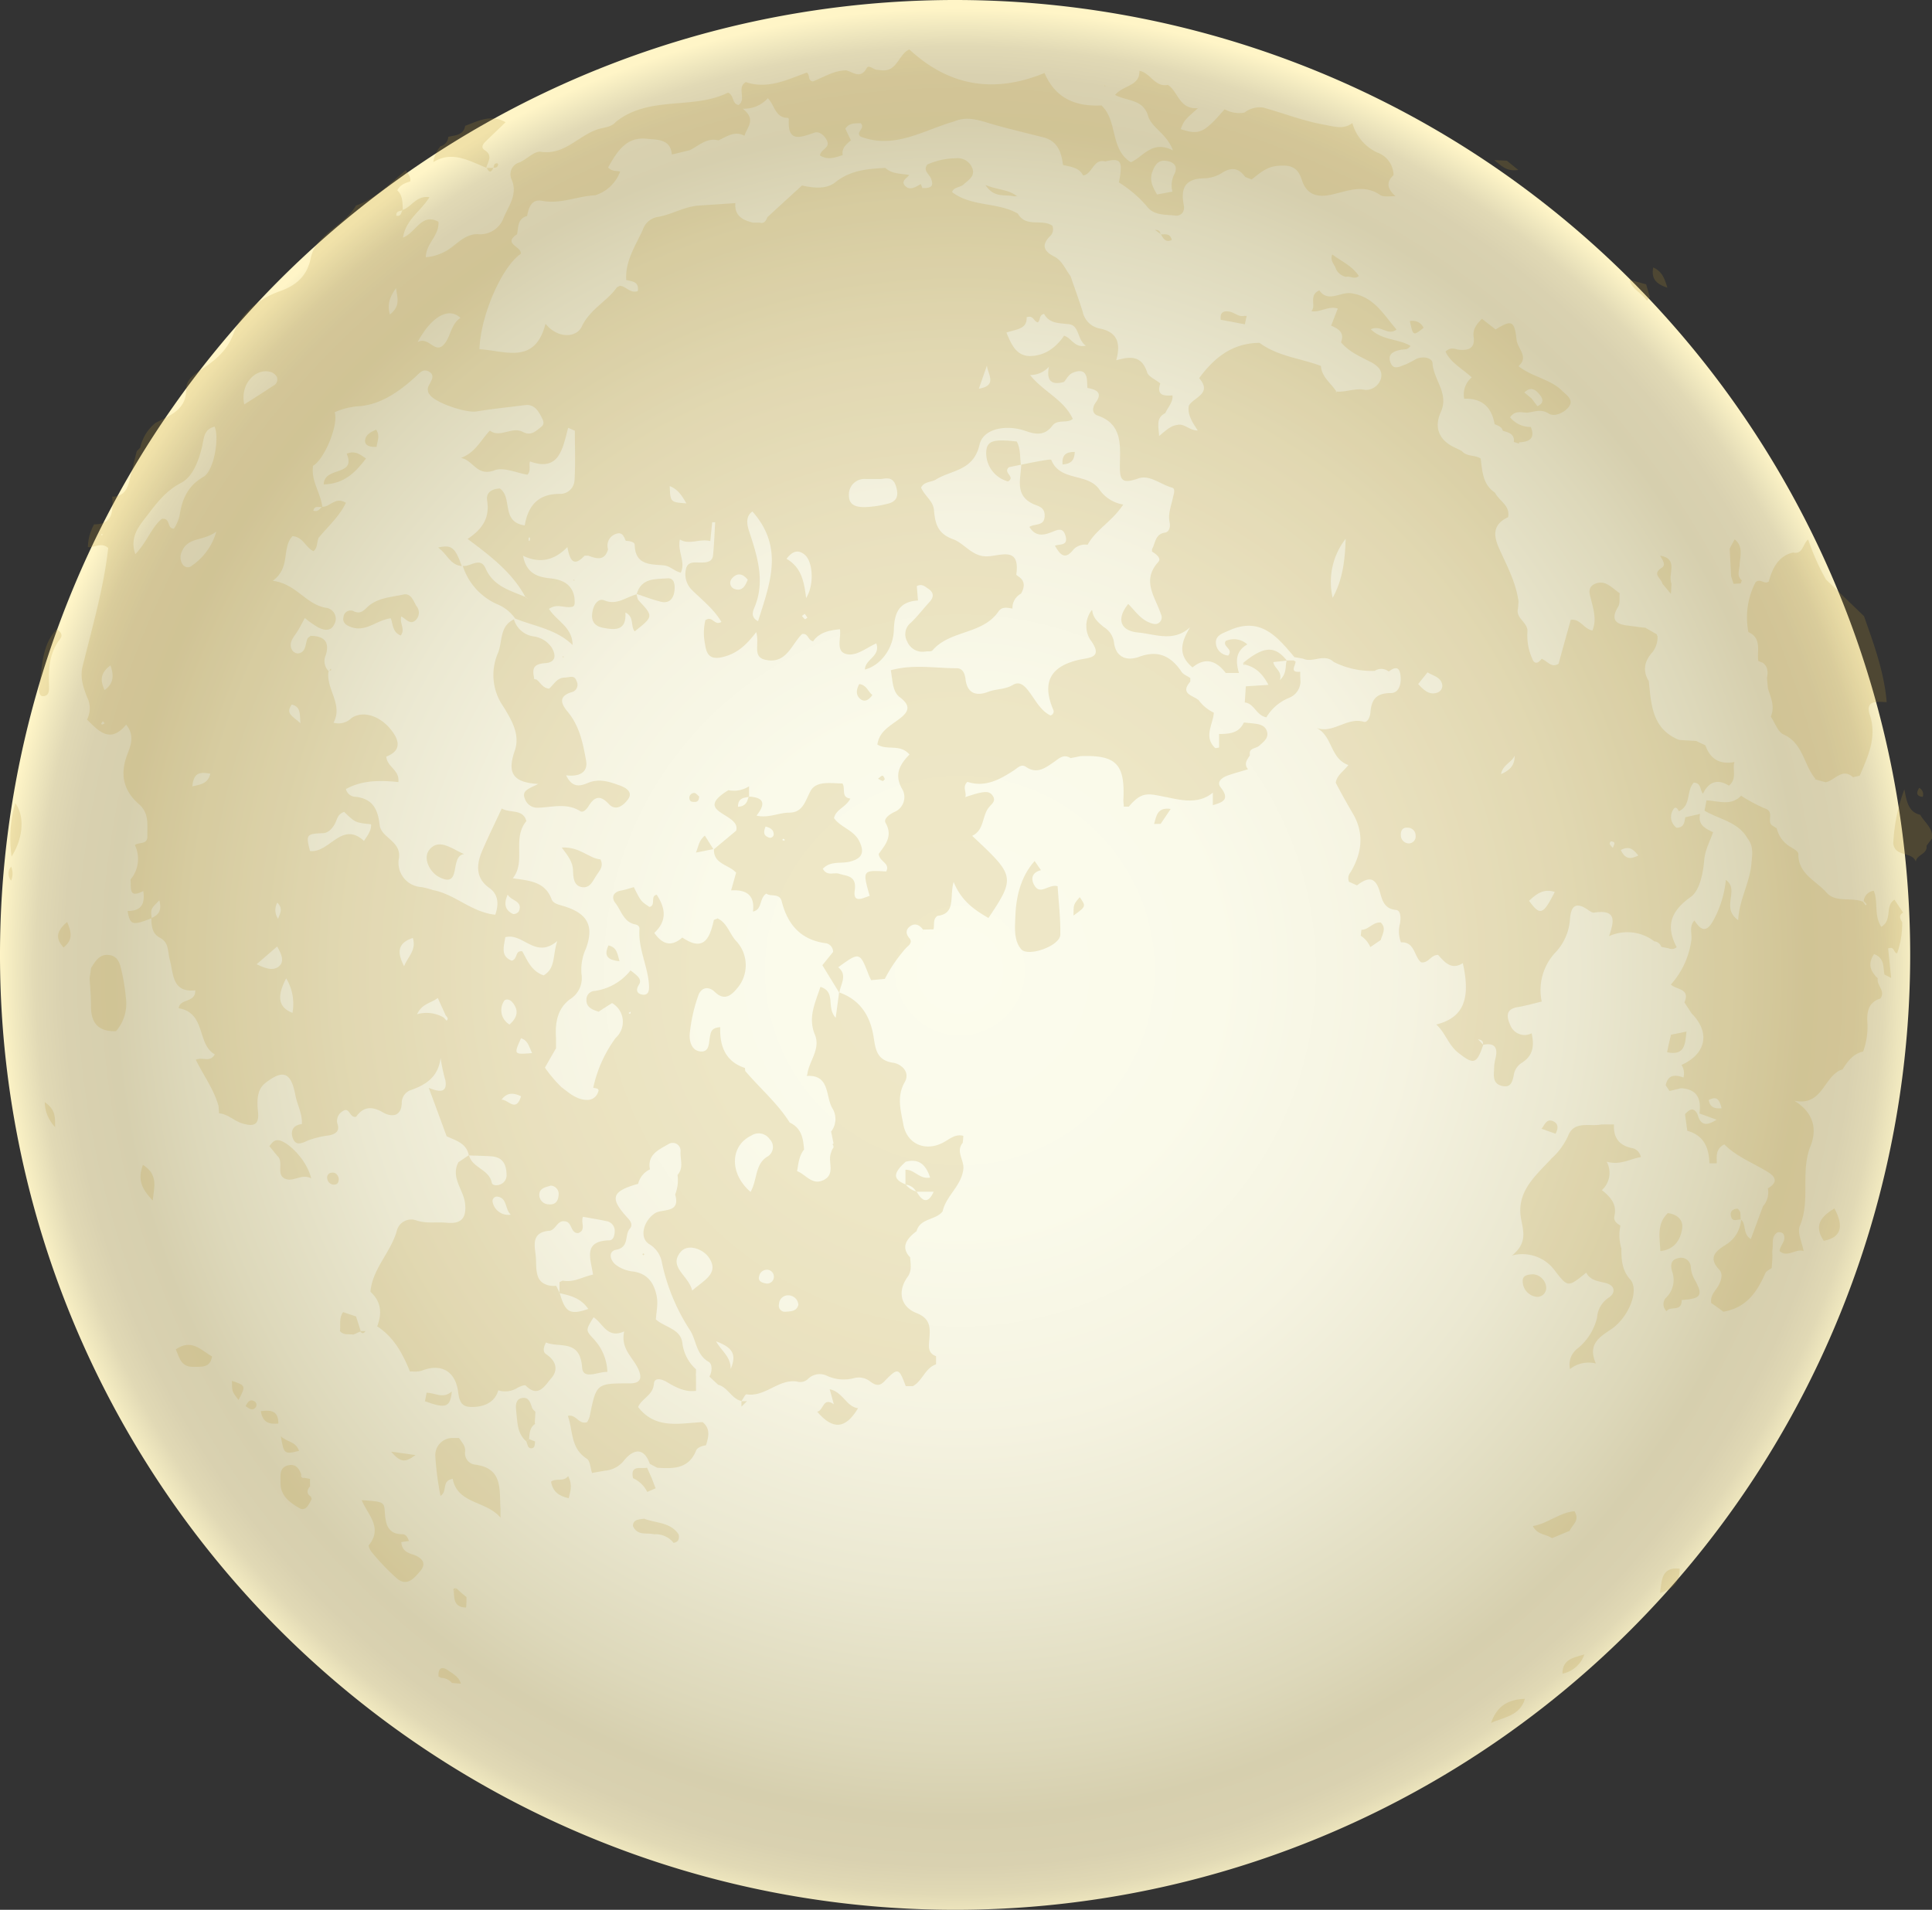 <svg xmlns="http://www.w3.org/2000/svg" xmlns:xlink="http://www.w3.org/1999/xlink" viewBox="0 0 348.86 344.92"><rect x="0" y="0" width="348.86" height="344.92" fill="#333333" stroke="none"/><defs><style>.cls-1{isolation:isolate;}.cls-2{fill:url(#radial-gradient);}.cls-3{opacity:0.2;mix-blend-mode:multiply;}.cls-4{fill:#b89834;fill-rule:evenodd;}</style><radialGradient id="radial-gradient" cx="210.76" cy="241.83" r="321.81" gradientTransform="translate(60.27 46.99) scale(0.54)" gradientUnits="userSpaceOnUse"><stop offset="0" stop-color="#fcfced"/><stop offset="0.27" stop-color="#fafaea"/><stop offset="0.47" stop-color="#f5f3e1"/><stop offset="0.64" stop-color="#ebe8d1"/><stop offset="0.81" stop-color="#ddd8ba"/><stop offset="0.88" stop-color="#d6cfae"/><stop offset="0.93" stop-color="#d9d1b0"/><stop offset="0.96" stop-color="#e1d9b5"/><stop offset="0.98" stop-color="#efe7be"/><stop offset="1" stop-color="#fff5c7"/></radialGradient></defs><g class="cls-1"><g id="Layer_1" data-name="Layer 1"><path class="cls-2" d="M345.68,174.76A172.46,172.46,0,1,1,173.22,2.3,172.46,172.46,0,0,1,345.68,174.76Z" transform="translate(-0.76 -2.3)"/><g class="cls-3"><path class="cls-4" d="M26.09,83.14a7.78,7.78,0,0,1,2.73-4.44c2.59-1.39,5.61-2.35,5.56-6.15,0-1.4.93-2.18,2-3C39.12,67.7,41.7,66,43,62.36c1.25-3.44,4.61-6.18,8.27-7.46,3.13-1.09,5-2.91,5.6-6a6.42,6.42,0,0,1,1.71-3.19c2-2.29,4.91-3.58,6.46-6.29,3.6-1.26,6.12-4,9-6.38.37.6.91,1.12.82,2-.82.34-1.78.49-2.36,1.65,1,.89.94,2.24,1,3.56-.47.22-1.25.08-1.17,1,.91.19.84-.62,1.13-1.05,1.6-.47,2.41-2.63,4.84-2.29-1.56,2.56-4.25,4-4.77,7.3,2.38-.93,3.34-4.52,6.4-2.86.19,2.5-2.25,3.89-2.28,6.41a8.87,8.87,0,0,0,4.74-1.87c1.41-1.08,2.79-2.39,4.72-2.29a4.52,4.52,0,0,0,4.54-2.84c.85-2.19,2.69-4.28,1.48-7.06a2.22,2.22,0,0,1,1.42-3.06c1.34-.56,2.69-2.1,3.86-1.93,4.48.67,7-3.22,10.69-4.18,1-.26,2.11-.31,2.85-1.21,6.06-4.85,14-2.14,20.27-5.29,1.16.51.65,2,1.9,2.23,1.5-1-.41-3.2,1.32-4.13,4,1.35,7.51-.47,11-1.72.66.4.08,1.4,1.08,1.6,1.91-.71,3.78-2,6.06-2,1.27.33,2.55,1.62,3.68-.41.41-.72,1.27.39,2,.31l.66.08c2.87.33,3.06-2.92,5.05-3.76,7.15,6.64,15.29,8,24.4,4.25,2,4.69,5.72,6.08,10.28,5.86,3,2.79,1.48,7.89,5.31,10.26,2.27-1,3.81-4.05,7.59-2.14-1.07-3-3.86-4.08-4.48-6.22-.91-3.11-3.87-2.62-5.95-3.8,1.47-1.79,4.45-1.54,4.39-4.34,2,.33,2.75,3,5.14,2.53,1.92,1.26,2,4.46,5.43,4.2-2.49,2.21-2.49,2.21-3.12,3.79,3.35,1.1,4.18.73,7.92-3.58a5.69,5.69,0,0,0,3.18.66.91.91,0,0,0,.52-.15l0,0a4.45,4.45,0,0,1,3.28-.82c3.69,1,7.26,2.44,11.1,3.11,1.79.31,3.34.91,5-.31a8.27,8.27,0,0,0,4.43,5.29,4.41,4.41,0,0,1,3,4.11c-1.53,1.43-.93,2.65.36,3.82-.94-.06-2.11.21-2.78-.24-3-2.06-6-.65-8.81-.05-3,.64-4.58-.32-5.36-2.75s-2.3-2.64-4.37-2.45-3.24,1.38-4.67,2.45l-1.15-.44c-1.08-1.51-2.31-1.88-4-.86a6.52,6.52,0,0,1-3.21,1.09c-3.55,0-4.51,1.65-3.88,4.86.22,1.07-.39,2-1.54,1.88-1.8-.24-3.84.06-5.17-1.72a21.74,21.74,0,0,0-5-4.26v-.06c.74-3.84.37-4.42-2.47-3.75-2.21-.52-2.28,2.29-4,2.54-.76-1.49-2.28-1.55-3.64-1.9-.28-2.25-.93-4.25-3.43-4.95-3.08-.79-6.2-1.52-9.25-2.39-2.29-.66-4.52-1.56-6.92-.53-5.54,1.56-10.77,5.11-16.95,2.75-1-.79,1-1.53,0-2.43-.94.08-2-.12-2.74,1,.31.67.64,1.38,1,2.09-.79.72-1.71,1.38-1.48,2.67-1.37.48-2.74.94-4.1.08.09-1.18,1.93-1.3,1.23-2.74-.5-1-1.44-1.66-2.24-1.38-2.56.88-4.9,1.86-4.62-2.45,0-.08-.13-.22-.2-.22-2.25,0-2.34-2.27-3.59-3.55a5.75,5.75,0,0,1-4.53,1.89c2.55,2,.72,3.38.32,4.89-1.8-.95-3.22.16-4.72.83-2.13-.54-3.54,1-5.21,1.79l-3.2.77c-.21-2.88-2.74-2.64-4.43-2.84-3.81-.46-5.5,2.37-7.07,5.18.7.74,1.48.57,2.18.72a7.06,7.06,0,0,1-4.51,4.3c-3.21.15-6.25,1.64-9.59,1-1.91-.37-2.42,1.21-2.71,2.74-1.75.48-1.55,2-1.81,3.3-2.72,1.76,1,2.25.65,3.55-3.43,2.36-7.27,11.2-7.44,17.21,4.57.24,10,2.9,11.92-4.6,2.26,2.77,5.61,2.52,6.55.5,1.52-3.19,4.53-4.5,6.35-7.09a2.87,2.87,0,0,0,.49-.26c1.14,0,1.85,1.43,3.27.95.28-1.72-1-1.73-2.08-2-.22-3.43,1.67-6.18,3-9.1a3.44,3.44,0,0,1,2.47-2.25c2.72-.4,5.08-2,7.85-2.11l6.38-.43,0,0c-.17,2.29,1.31,3.08,3.18,3.53l1.18,0c.88.24,1.16-.36,1.44-1q3.11-2.86,6.23-5.71c2.08.45,4.4.72,6-.57,2.76-2.2,5.84-2.44,9.06-2.6,1.23,1.13,2.82,1,4.32,1.27-.47.6-1.59,1.12-.72,2s1.9.14,2.79-.36l.3.72,0,.13.05-.12c1.2,0,2.16-.11,1.48-1.77-.32-.77-1.47-1.4-.64-2.49a13.15,13.15,0,0,1,5.17-1.13,2.84,2.84,0,0,1,3,1.93c.41,1.42-.78,2-1.6,2.79-.64.59-1.83.46-2.1,1.4,3.58,2.7,8.21,1.76,11.88,3.88,1.43,2.56,4.32.9,6.21,2.17a1.68,1.68,0,0,1-.25,1.75c-1.7,1.62-1.46,2.79.61,3.84,1.45.74,2,2.31,2.94,3.53.73,2.15,1.52,4.27,2.19,6.43a3.89,3.89,0,0,0,2.93,3c3.52.65,3.92,2.84,3.13,5.76v0c2.39-.65,4.54-1,5.58,2.19.28.82,1.55,1.3,2.37,2-.73,2.21.66,2.27,2.21,2.16.1,1.29-.85,2.14-1.3,3.2-1.71.86-1.22,2.28-1.12,4.13,1.22-1,2.08-1.86,3.3-2,1.25-.32,2.12,1,3.67,1-1-1.55-1.87-2.83-1.61-4.45.85-1.57,4.33-2.15,1.87-5,2.72-3.69,6-6.35,10.91-6.37,3.3,2.45,7.39,2.77,11.08,4.17.14,2.06,1.9,3.15,2.85,4.72l-.16,0L242,73c1.76.21,3.42-.68,5.29-.28a2.86,2.86,0,0,0,2.81-2c.4-1.49-.53-2.33-1.74-3-1.95-1-4-1.84-5.46-3.61.7-1.76-.47-2.42-1.78-3l1.2-3.09c-1.78-.52-3.19.79-4.76.47.93-1-.59-2.82,1.43-3.75,1.69,2.41,4,0,6.13.59,3.86.72,5.55,3.89,7.81,6.49-1.61,1.21-2.8-.92-4.64-.05,2.17,2.07,5,1.69,7.16,3-.49.8-1.2.58-1.79.71-1.23.27-2.39.73-1.83,2.26s1.74.7,2.67.41a18.33,18.33,0,0,0,1.93-1c1.21-.58,2.91-.27,3,.72.16,3,3,5.44,1.52,8.79-1.28,2.81-.41,5.11,2.5,6.47h0l1.27.62c.89,1.07,2.36.67,3.4,1.36.31,2.29.36,4.69,2.58,6.16.75,1.51,2.79,2.31,2.38,4.43-2.89,1.37-2.67,3.4-1.51,5.91,1.37,3,2.92,5.93,3.38,9.25,0,.43-.06.85-.08,1.28-.51,1.85,1.86,2.57,1.7,4.28a10.17,10.17,0,0,0,.83,4.75c.43,1.21,1.1.93,1.74.11,1,.36,1.7,1.72,3.05.9.73-2.67,1.47-5.33,2.2-7.93,1.74-.27,2.32,1.66,3.92,1.91.81-2,.15-3.93-.32-5.81-.24-.94-.49-1.88.55-2.5a2.56,2.56,0,0,1,2.69.12c.7.43,1.33,1,2,1.47-.08.81.11,1.78-.27,2.41-1.57,2.59-.2,3.26,2.07,3.47l2,.27.83.08,2.08,1.2a.73.73,0,0,0,.12.34,4.42,4.42,0,0,1-.9,2.86c-1.46,1.6-1.85,3.33-.67,5.26.43,4.25.59,8.65,5.47,10.6l3.09.19,1.66.8c.88,2.52,2.65,3.49,5.24,3-.44,1.34.56,3-1,4.27-2-1.24-3.64-.77-4.68,1.46-.58-.61-.26-1.95-1.66-2-1.4,1.44-.43,4.2-2.73,5.16-.22-.64-.69-.92-1-.26a2.4,2.4,0,0,0,.61,3.24c1.37,0,1.41-1,1.59-1.89l2.67-.61c-.47,2,1,2.66,2.34,3.31-.63,1.82-1.43,3.16-1.6,5.05-.19,2.17-.75,5.44-2.42,6.63-3.64,2.59-4.56,5.24-2.56,9.08a1.35,1.35,0,0,1-1.45.21l-1.32-.26a1.47,1.47,0,0,0-1.26-1,8,8,0,0,0-8.18-.93c.84-2.51,1.56-4.91-2.68-4.26-.33.06-.77-.25-1.11-.49-2.44-1.7-3.14-.41-3.28,1.89a9.61,9.61,0,0,1-2.59,5.78,9.93,9.93,0,0,0-2.49,8.88c-1.42.34-2.84.76-4.29,1-2.26.35-2.07,1.75-1.4,3.23a2.77,2.77,0,0,0,3.86,1.51c.51,2.2.3,4-1.72,5.3a3.15,3.15,0,0,0-1.45,2c-.26,1.27-.47,2.69-2.3,2.17-1.64-.46-1.33-1.92-1.3-3.15a8,8,0,0,1,.27-1.87c.45-2-.27-2.77-2.28-2.37,0-.39.1-.82-.88-1l.93,1c-1.19,3.52-1.73,3.63-4.54,1.41-1.77-1.39-2.32-3.63-3.94-5.08,4.81-1.21,6.28-4.48,4.79-11.08-2.14,1.35-3.35-.29-4.46-1.49-1.36,0-1.72,1.54-3.06,1.34-1.3-1-1.11-3.74-3.65-3.61a5.42,5.42,0,0,1-.18-3.38c.16-.92.2-2.39-.71-2.47-2.25-.19-2.54-2-2.94-3.33-.87-2.92-2.28-2.49-4.11-1.11l-1.44-.65a1.61,1.61,0,0,1,.24-1.66c2.06-3.39,2.56-7,.52-10.54-1.09-1.87-2.15-3.75-3.15-5.67.15-1.32,1.34-2,2.27-3.21-3.34-1.2-2.83-5.31-5.78-6.72,3,1.15,5.52-2,8.58-1.09.67.19,1.12-.89,1.18-1.63.18-2.29.95-3.56,3.67-3.56,1.6,0,2-1.88,1.73-3.44s-1.22-1.08-2.09-.45a2.15,2.15,0,0,0-2.52-.12,15.18,15.18,0,0,1-7.43-1.62c-1.7-1.61-3.76.26-5.54-.59l-1.54-.27c-3.07-3.65-6.09-7.38-11.78-4.82-1.09.5-2.37.81-2.4,2.12a2.38,2.38,0,0,0,2.23,2.41c1-1.23-1.1-1.56-.46-2.63a3.61,3.61,0,0,1,3.91.62c-2.21,1.26-2.09,3.16-1.52,5.16l-2.38,0c-1.7-2.24-3.7-2.89-6-1-2.77-2.31-2-4.65-.45-7.24-3,2.73-6.27,1.22-9.33.94-3.3-.3-4-2.47-1.83-5.16,1.25,1.23,2.22,2.79,4,3.42.63.23,1.22.36,1.74-.18a1.28,1.28,0,0,0,.15-1.44c-1-3.06-3.53-6-.47-9.37.64-.7-.41-1.45-1.13-1.91a1.84,1.84,0,0,0,0-.41c.64-1.09.53-2.7,2.34-3,.83-.13,1-1.09.85-1.83-.32-1.52.24-2.88.55-4.3.14-.69.61-1.81-.14-2-2-.54-4-2.35-6-1.67-3.2,1.12-3.45.28-3.39-2.72.06-3.26.42-7.11-4-8.61-1-.33-1.08-1.37-.36-2.37,1.35-1.87,0-2.34-1.51-2.63l-.06-1.22c-.08-1.62-.86-2.18-2.41-1.58-.88.28-1.22,1.09-1.75,1.72-2,.55-3.25.09-2.74-2.72a4.55,4.55,0,0,1-3.39,1.47c2.45,3.07,6.09,4.41,7.71,7.92-1,.89-2.75,0-3.68,1.23-1.26,1.67-2.72,1.7-4.7,1-3.56-1.29-7.78-.52-8.45,2.41-1.09,4.78-5,4.54-7.86,6.3-.85.53-2.1.33-2.7,1.46.59,1.46,2.16,2.4,2.32,4,.21,2.39.59,4.3,3.42,5.32,2.1.76,3.48,3.19,6.19,3.11,2.41-.07,6-1.89,5.26,3.26,0,.12.29.29.45.41,1.25.87,1,2,.41,3.06a2.91,2.91,0,0,0-1.55,2.7c-.93-.14-1.88-.43-2.56.57-2.89,4.16-8.74,3.29-11.9,7-.19.23-.8.12-1.21.18a3,3,0,0,1-3.34-1.81,2.65,2.65,0,0,1,.68-3.4c1.21-1.16,2.22-2.5,3.36-3.74.83-.9.76-1.73-.22-2.37-.56-.37-1.16-1-2.08-.48.06.78.13,1.58.21,2.59-3.46.22-4.26,2.24-4.36,5.31-.1,3.54-2.55,6.49-5.22,7.16,0-1.85,2.88-2.39,2.05-4.72-1.63.72-3.25,2.06-4.81,2-2.77-.12-1.49-2.79-1.75-4.55-2.07.18-3.8.64-4.84,2.17-1-.2-.85-1.5-2-1.31-1.93,1.87-2.82,5.5-6.64,4.65-2.38-.53-1-2.79-1.64-5-1.7,2.22-3.23,3.67-5.55,4.37-2.52.76-3.4,0-3.69-2.18a10,10,0,0,1,.06-4.34c1.28-.91,1.62,1.09,2.89.31-1.36-2.32-3.44-3.91-5.27-5.72a4,4,0,0,1-1.14-3.76c.29-1.59,1.75-1.22,2.83-1.24s2-.19,2.08-1.38c.2-2,.26-3.94.38-5.9h-.54c-.13,1.31-.27,2.62-.34,3.4-1.94-.49-3.84.76-5.49-.29-.48,2.19,1.09,4.07.16,6-1.24-.31-1.92-1.22-3.06-1.32-2.42-.22-5.17,0-5.26-3.71,0-.55-1-.7-1.61-.73-.36-.76-.61-1.67-1.79-1.24a2.22,2.22,0,0,0-1.41,2.79c-.63,2.14-2.08,1.69-3.57,1.14h-.67c-2.07,2.22-2.7.65-3.11-1.55-2.38,2.43-5,3-8,1.57.55,3,2.38,3.8,4.75,4.05,2.2.23,4.09.93,4.52,3.48,0,0,0,0,0,0,.14,1.53.05,1.76-1.11,1.74s-2.21-.57-3.48.32c1.35,2.17,4.26,3.3,4.26,6.52-3-2.89-6.91-3.37-10.44-4.8l.06,0a7.43,7.43,0,0,0-3.34-2.61,11.35,11.35,0,0,1-6.11-6.88l0,0c1.38.22,3.16-1.74,4.12.45,1.41,3.26,4.46,4,7.25,5.18l.39.28-.43-.25c-2.35-4.4-6.24-7.39-10.46-10.53,2.88-1.88,4-4,3.53-6.94-.23-1.57,1-2.1,2.29-2.17,2.37,1.61.14,6.05,4.5,6.67.62-3.68,2.55-5.73,6.36-5.69a2.59,2.59,0,0,0,2.62-2.35c.2-3,.07-6,.07-9.06l-1.21-.53c-1,3.77-1.6,8-6.89,6.08-.25.71.25,1.63-.46,2.39-2-.32-4.26-1.41-5.92-.8C86.84,88.44,86.29,85.45,84,85c2.64-1,3.52-3.16,5.21-4.93,1.87,1.39,4-.81,5.94.23,1.53.81,2.39-.19,3.34-.91.77-.59.25-1.37-.08-2-.61-1.16-1.37-2.13-2.92-1.92-2.89.39-5.8.65-8.67,1.14-1.87.31-7.34-1.5-8.45-3a1.48,1.48,0,0,1-.15-1.74c.42-.83,1.15-1.8,0-2.45s-1.78.36-2.61,1.09c-2.79,2.5-5.91,4.72-9.69,5.13a13,13,0,0,0-4.73,1.11c.76,2.21-1.86,8.55-3.9,9.67-.41,2.72,1.38,4.9,1.67,7.43-.57.14-1.4-.33-1.61.68.76.25,1.15-.29,1.58-.72,1.41.15,2.33-1.91,4.29-.7-1.21,2.51-3.29,4.31-5,6.41l.05,0c-.33.75-.14,1.7-.9,2.32-1.43-.62-1.87-2.59-3.8-2.7-2,2.14-.26,5.67-3.56,8.05,4.35.58,6,4.36,9.75,4.9a2,2,0,0,1,1.34,3c-.67,1.38-2,1-3,.46a18.57,18.57,0,0,1-2.29-1.63c-.57,1-1,1.93-1.57,2.75s-1.46,1.88-.68,3.11a1.36,1.36,0,0,0,1,.54c1.53-.23,1.28-1.69,1.72-2.68.08-.17.3-.27.55-.5,2.3,0,3.55.95,2.75,3.5a2.54,2.54,0,0,0,.55,2.89l-.05,0c-.49,3.22,2.7,6,.9,9.29A3.29,3.29,0,0,0,64.2,132c2-1.38,5-.54,7.09,2,1.64,2,2,3.89-.78,4.94.16,1.93,2.44,2.38,2.18,4.6-3.25-.33-6.49-.37-9.46,1.26a1.79,1.79,0,0,0,1.75,1.4c3.06.37,4,2.19,4.34,5.11.24,2.34,4.1,2.9,3.44,6.2a4.39,4.39,0,0,0,4.1,5,14.72,14.72,0,0,1,2.08.54c4,.75,6.93,4,11.25,4.45.67-1.94.56-3.68-1.09-4.84-2.71-1.93-2.19-4.6-1.23-6.8,1.06-2.46,2.26-4.9,3.49-7.54,1.56.9,3.82,0,4.45,2.27-2.64,3.17,0,7.25-2.45,10.33,3,.43,5.81.59,7,3.78.33.88,1.49,1,2.4,1.32,4.13,1.31,5.3,3.56,3.79,7.63a9.05,9.05,0,0,0-.79,4.57,4.51,4.51,0,0,1-2.09,4.56c-2.27,1.69-2.7,4.25-2.51,7,0,.61,0,1.23,0,1.85-.67,1.15-1.33,2.3-2,3.49a23.69,23.69,0,0,0,3,3.54c1.34,1,2.7,2.28,4.66,2.29a2,2,0,0,0,1.91-1.35c.39-.77-.39-.72-.85-.85a23.56,23.56,0,0,1,4.05-9,3.91,3.91,0,0,0-.65-6.29c-.81.52-1.61,1-2.42,1.56-1.13-.37-2.29-.77-2.21-2.26a1.53,1.53,0,0,1,1.4-1.48,10,10,0,0,0,6.56-3.72c1,.78,2.2,1.53,1.53,2.57s-.29,1.64.56,1.79c1.18.21,1.31-.78,1.25-1.68-.2-3.46-2-6.66-1.72-10.19,0-.44-.27-.7-.77-.8-2.1-.41-2.51-2.5-3.59-3.87-.77-1-.39-2,1.07-2.25.78-.14,1.53-.41,2.27-.61,1.28,2.56,1.28,2.56,2.82,3.57,1.23-.25.08-2,1.32-2.19,1.8,2.75,1.67,4.89-.44,6.89,1.41,2,3,2.63,5.06.83,3.92,2.67,4.95.08,5.68-3.11,0-.12.35-.18.69-.34,1.67.77,2.12,2.67,3.27,4a6.38,6.38,0,0,1,.19,8.7c-1.18,1.41-2.36,2.11-3.94.6-1.3-1.25-2.55-.69-3,.61a28.9,28.9,0,0,0-1.56,7c-.08,1.14.27,3,2,3.12,1.57.09,1.43-1.48,1.64-2.57.16-.82.18-1.73,1.87-1.81-.11,3.32.89,6.19,4.44,7.35.08,0,0,.45.11.59,2.65,3.12,5.8,5.79,8,9.28,2.14,1,2.44,2.88,2.59,4.88-.9,1.1-1,2.45-1.26,3.89,1.61.61,2.68,2.6,4.74,1.63s1-2.91,1.25-4.46a6.57,6.57,0,0,1,.4-1.18c.32-.3.17-.58,0-.85l.19-.14c-.14-.72-.29-1.43-.44-2.14a3.69,3.69,0,0,0,.27-4.15c-1.32-2.1-.39-6.18-4.68-5.9a1.21,1.21,0,0,0,.15-.54c.42-2.31,2.38-4.41,1.33-6.93-1.31-3.15.11-5.8,1-8.62,2.89.9,1,3.74,2.76,5.57.25-1.8.43-3.18.62-4.57,3.69,1.29,5.54,4.09,6.18,7.77.4,2.28.42,4.49,3.64,4.95,1.16.16,3.17,1.52,2,3.54-1.45,2.57-.69,5.07-.22,7.6.63,3.48,3.88,4.93,7.07,3.32,1.19-.59,2.22-1.68,3.75-1.27,0,.42-.06.84-.1,1.26-1.32,1.58.3,3.11.11,4.76-.36,3.08-3.12,4.78-3.74,7.61-1.23,1.64-4.06,1.19-4.71,3.59-2.23,1.67-2.61,3.1-1.23,4.65l.07,0c.05,1.23.4,2.43-.46,3.61-1.8,2.49-1.36,5.33,1.56,6.5,2.6,1,2.53,2.66,2.38,4.65-.09,1.27-.4,2.56,1.2,3.16,0,.49,0,1,0,1.48-2,.67-2.44,3-4.18,3.93l-1.29,0c-1.24-3.33-1.39-3.41-3.88-.85-.94,1-1.71.6-2.46.07a3.36,3.36,0,0,0-2.9-.69,7.26,7.26,0,0,1-4.89-.35,3,3,0,0,0-3.51.51,2,2,0,0,1-2,.48c-3.33-.51-5.73,2.85-9.12,2.31-.23,0-.59.79-.89,1.21-1.82-.39-2.45-2.47-4.21-2.93l-1.6-1.48c.54-.92.54-2.29-.11-2.65-2.34-1.35-2.23-4-3.43-5.79a36.14,36.14,0,0,1-5-12,4.83,4.83,0,0,0-2.27-3.45c-2-1.19-1-4.36,1-5.62,1.31-.85,4.67.08,3.63-3.37a7,7,0,0,0,.43-3.55c1.15-1.26.47-2.8.54-4.19a1.42,1.42,0,0,0-2.17-1.37c-1.71,1-3.87,1.86-3.35,4.56a3.89,3.89,0,0,0-2.13,2.61c-4.83,1.37-5.2,2.58-1.86,6.2.58.62.91,1.27.35,1.92-1,1.14,0,3.33-2.5,3.8-1.35.26-1.16,1.8,0,2.73a6.32,6.32,0,0,0,3.21,1.2c2.34.39,3.55,1.81,4.09,4.16.38,1.59,0,3.07-.09,4.48,1.72,1.52,4.53,1.67,4.8,4.38a7.56,7.56,0,0,0,2.45,4.63c0,.2,0,.42,0,.64a1.73,1.73,0,0,0,0,.6c0,.89,0,1.76,0,2.65-2,.27-3.67-.63-5.3-1.61-.89-.53-2.22-.86-2.3.32-.15,2.1-2.22,2.67-2.86,4.22,3.21,4.12,7.55,2.89,11.65,2.72,1.48,1.2,1.06,2.69.62,4.17-.72.15-1.54.34-1.81,1-1.35,3.31-4.12,3.25-7,3.07-.45-.23-.89-.47-1.34-.69-.91-2.64-2.6-3-4.54-.78a4.87,4.87,0,0,1-3.57,2l-2.33.41c-.3-.88-.33-2.18-.94-2.57-3-1.92-2.46-5.07-3.43-7.74,1.58-.33,1.94,1.64,3.49,1.13a4.32,4.32,0,0,0,.45-1c1.21-6,1.2-6,7.24-6,2.18,0,2.2-1.15,1.5-2.68-1-2.09-3.18-3.6-2.5-6.7-3.1,1.39-3.84-1.51-5.53-2.55-1.46,2.36-1.42,2.32,0,3.91a9,9,0,0,1,2.49,5.95c-1.72-.06-4.39,1.52-4.56-.82-.38-5.18-4.09-3.46-6.51-4.49-.57,1-.52,1.77,0,2.1,1.88,1.25,2.27,2.92.85,4.46-1,1.14-2.24,3.53-4.51,1.23-.19-.21-1.2.19-1.69.51a4.19,4.19,0,0,1-3.28.34c-.54,2-2.37,3.06-4.89,3-2.11,0-2.16-1.52-2.4-3-.57-3.55-3.15-4.91-6.55-3.54a4.71,4.71,0,0,1-1.56.14,2.53,2.53,0,0,0-.55,0c-1.29-3.22-2.9-6.2-5.91-8.16.89-2.34.75-4.47-1.22-6.24.36-4.16,3.62-7.06,4.74-10.93a2.69,2.69,0,0,1,3.44-2c1.84.67,3.74.28,5.6.46,2.39.23,3.62-.6,3.31-3.46-.28-2.53-2.66-4.7-1.2-7.47l0,0,1.91-1.29c.52,2.33,3.64,2.53,4.11,5,.09.46.84.56,1.38.35a1.76,1.76,0,0,0,1.29-1.62c0-1.87-.55-3.34-2.73-3.5-1.35-.1-2.72-.11-4.09-.17-.41-2.22-2.34-2.68-4-3.45l0,0c-1-2.72-2-5.46-3.23-8.75,2.43,1,3.32.59,3-1.38a30.36,30.36,0,0,1-.86-4c-.44,3.4-2.6,4.81-5.39,5.79a2.42,2.42,0,0,0-1.62,2.15c0,2.8-2,2.7-3.39,1.88-2.16-1.26-3.64-.94-4.85.78-1.26.28-1.13-1.89-2.43-1a2,2,0,0,0-.89,2.45c.33,1.22-.47,1.68-1.51,1.91a16.76,16.76,0,0,0-3.92.94c-1.1.53-2.1.94-2.63-.29s-.17-2.49,1.57-2.69l0,0c.13-1.83-.82-3.42-1.15-5.15-.78-4.16-2.15-4.83-5.44-2.26-1.58,1.22-1.51,3.39-1.32,5.2.27,2.57-1,2.63-2.79,2.11-1.5-.43-2.62-1.71-4.25-1.84l-.09-1.29c-.8-3-2.74-5.57-4.11-8.4,1.46-.55,2.47.59,3.44-.95-3.29-1.84-1.54-7.5-6.53-8.34.19-1.8,3.07-.92,3-3.23-4.23.44-3.91-3-4.6-5.51-.41-1.47-.09-3.13-1.81-4-1.38-.74-1.52-2.15-1.52-3.55,1.43-.57,1.89-1.52,1.44-3.18-1.56,1.53-1.56,1.53-1.39,3.21-3.46,1.38-3.91,1.26-4.33-1.3,2.12,0,3.23-.92,2.82-3.6-2.8,1.46-2.1-.73-2.31-2.08a5.77,5.77,0,0,0,.8-6.22c.68-.62,2.3,0,2.25-1.63-.05-2.06.38-4.12-1.56-5.8-2.69-2.35-3.44-5.25-2.12-8.8.58-1.56,1.5-3.5-.15-5.52-2.84,3.42-4.89,1.28-7.07-.93a4.42,4.42,0,0,0,0-4.07c-.64-1.7-1.3-3.49-.8-5.5,1.74-7.09,3.81-14.12,4.63-21.41-1.25-1.12-2.48,0-3.67-.17A8.81,8.81,0,0,1,17.75,97c3.41,0,3.38-2.38,3.3-4.79L21,92c1.94,0,2.73-1.2,3.12-2.87.44-1.82.91-3.64,1.36-5.45l0,.08ZM19.26,98.76l-.2,0,0,.2h.19A1,1,0,0,0,19.26,98.76Zm150.1,118.77h-3.17a2.38,2.38,0,0,0-1.93-1.28c0-.9,0-1.79,0-2.68,1.57-.12,2.52,1.76,4.45,1.4-.78-2.33-2-3.48-4.4-2.86-2.34,2.09-2.34,3.17,0,4.11a3.41,3.41,0,0,0,1.95,1.26c1,1.78,2.07,2.37,3.11,0Zm-68.16,17,.63,1.31c1,3.49,1.85,4,5.15,2.86-1.3-1.92-3.2-2.44-5.19-2.84,0-.65,0-1.29,0-2l.57-.28c2,.41,3.57-.69,5.48-1.08-.39-2.8-1.92-6.06,2.92-6.19.79,0,1-.94,1-1.75a1.78,1.78,0,0,0-1.55-1.73c-1.39-.3-2.81-.52-4.18-.77-.45,1.07.62,2.38-.86,2.94-1.49.06-1-2.1-2.53-2.14-1.26-.14-1.6,1.64-2.68,1.72-3.4.28-2.62,2.8-2.45,4.67.2,2.11-.41,5,3,5.29ZM80.89,186.07l.51.57c.4-.38.1-.65-.15-.93l-1.44-3.17c-1.21.94-2.85,1-3.74,2.93A6.22,6.22,0,0,1,80.89,186.07ZM30,96c1.65-.17.81,1.75,2.16,1.78a7.91,7.91,0,0,0,1-2.21c.44-3,1.42-5.48,4.35-7.16,1.9-1.09,2.89-7.06,2-9.06-2,.5-1.91,2.16-2.28,3.69-.61,2.52-1.67,5.38-3.74,6.45-2.83,1.46-4.51,3.76-6.22,6-1.34,1.74-3.17,3.8-2.07,6.89C27.36,100.14,28.14,97.47,30,96ZM182.49,62.36c.93,2.28,1.85,4.19,4.17,4.24,2.72,0,4.77-1.51,6.24-3.67,1.41.43,1.86,2.25,3.92,1.8-1.6-1.13-1.11-3.66-3.07-3.88-1.81-.21-3.52-.11-4.46-1.86-1,.24-.59,1.2-1.15,1.53-.71-.13-.76-1.35-2-.93C186.26,61.79,184.24,61.75,182.49,62.36Zm-46.2,155.2c1.24-2.18.75-4.86,2.94-6.32a2,2,0,0,0,.51-3.2,2.41,2.41,0,0,0-3.33-.64C132.6,209.23,132.41,214.24,136.29,217.56Zm.33-122.88c-1.09.76-1.11,2-.6,3.54,1.47,4.47,2.95,9,1,13.72-.29.73-.8,1.77.62,2.56C139.76,107.73,142.41,101.18,136.62,94.68Zm22.89-5.87h-2.46a2.8,2.8,0,0,0-3,3c0,2,1.77,2.12,3.26,2.06a19.63,19.63,0,0,0,3.71-.59c2-.45,2-1.85,1.44-3.41C161.8,88.07,160.19,88.92,159.51,88.81ZM62.9,148.93c-1,.36-1.18,1-1.48,1.74-.42,1-1.24,2.05-2.3,2.1-3,.13-3.17.19-2.38,3.22,3.51.43,5.73-5.52,9.74-1.82.71-1.08,1.36-1.9,1.28-3C64.92,150.87,64.92,150.87,62.9,148.93ZM92,171.57c-.24,1.66-.91,3.44,1.17,4.23,1.13-.32.54-1.89,1.9-1.69.94,1.7,1.69,3.62,3.86,4.34,2.19-1.3,1.59-3.54,2.45-6.19C97.41,175.61,95.21,170.69,92,171.57Zm33.74,63.82c2.1-1.88,5-3.11,3-6-1-1.47-3.66-2.52-5-1.07C121.29,231.09,125.15,232.69,125.75,235.39ZM76.17,64.08c2.13-1.13,3.16,2.45,4.9.25,1.12-1.42,1.14-3.53,2.84-4.61C81.82,57.73,78.72,59.36,76.17,64.08ZM44.87,75.33c2-1.25,3.6-2.28,5.23-3.36a1.26,1.26,0,0,0,.65-1.6,1.93,1.93,0,0,0-1.15-.9C46.83,68.73,44.07,71.76,44.87,75.33ZM241.4,110.26c1.85-3.31,2.24-7,2.34-10.65A12.67,12.67,0,0,0,241.4,110.26ZM39.81,98.32c-2.41,1.78-5.13.91-6.21,3.61a2.26,2.26,0,0,0,.18,2.35,1.09,1.09,0,0,0,1.66.15A11,11,0,0,0,39.81,98.32ZM212.46,36.91a4.49,4.49,0,0,1,.42-3.29c.64-1.51-.39-2.13-1.65-2.28-1.42-.17-2,.92-2.39,2-.58,1.51.08,2.77.85,4.08Zm-69.67,66.32c2.69,1.54,3.17,4.14,3.53,7.07,1.48-2.32,1.27-6.52-.25-7.81C145.1,101.67,144,101.58,142.79,103.23ZM276.87,165c2,2.73,2.53,2.54,4.63-1.61C279.63,162.77,278.28,163.61,276.87,165ZM52.44,179c-1.77,3.32-1.37,5.25,1.13,6.23A8.94,8.94,0,0,0,52.44,179Zm204.4-53.16c1.06,1.15,2,2,3.35,1.58a1.32,1.32,0,0,0,1-1.43c-.25-1.44-1.66-1.61-2.66-2.26ZM100.22,216.42c-.83.29-1.94.39-2.07,1.49a1.7,1.7,0,0,0,1.66,1.89c1.15.15,1.74-.54,1.81-1.62A1.52,1.52,0,0,0,100.22,216.42ZM73.73,176.8c.62-1.63,2.27-2.91,1.57-5.1C72.21,172.72,72.65,174.7,73.73,176.8ZM50.8,173.24c-1.34,1.16-2.37,2.06-3.7,3.2,1.53.74,2.93,1.26,4,.41S51.62,174.64,50.8,173.24ZM93,221.67c-1.1-.95-.61-3.07-2.48-3.26a.81.81,0,0,0-.78,1.08A2.87,2.87,0,0,0,93,221.67Zm51.92,16.23a1.82,1.82,0,0,0-1.59-1.64,1.64,1.64,0,0,0-1.91,1.59,1.1,1.1,0,0,0,1.29,1.34C143.64,239.14,144.64,239.11,144.94,237.9ZM92.76,187.33c1.62-1.42,1.59-2.71.53-4-.43-.54-1.28-.76-1.59-.12A3,3,0,0,0,92.76,187.33Zm162.41-32.71a1.25,1.25,0,0,0,1.21-1.39,1.41,1.41,0,0,0-1.37-1.44c-.93-.11-1.34.46-1.3,1.33A1.46,1.46,0,0,0,255.17,154.62ZM140.5,233a1.28,1.28,0,0,0-1.07-1.37,1.43,1.43,0,0,0-1.6,1.2c-.22.79.43,1.11,1.07,1.23A1.23,1.23,0,0,0,140.5,233ZM92.44,163.87c-.72,1.57-.56,2.82,1,3.51a1.21,1.21,0,0,0,1-.48C95.27,165,93,165,92.44,163.87Zm32.25-70.66c-.89-1.6-1.62-2.57-3-3.12C121.81,93,121.81,93,124.69,93.21ZM177.51,72.5c3.45-.55,1.57-2.69,1.46-4.19C178.52,69.62,178.06,70.92,177.51,72.5ZM94.84,200.29c-1.55-.75-2.64-.58-3.52.63C92.45,200.78,93.92,203.35,94.84,200.29Zm37.86,49.26c1.1-2.61.39-3.87-2.63-5C131,246.29,132.73,247.28,132.7,249.55Zm-112-127.08c-1.81,1.38-1.89,2.67-1.05,4.46C21.25,125.74,21.37,124.46,20.71,122.47ZM71.16,59.1c1.83-1.44,1.44-2.77,1.1-4.74C71.05,56.08,70.68,57.3,71.16,59.1Zm203.1,79.66c-.47,1.21-2.09,1.58-2.47,3.34C273.59,141.37,274.28,140.32,274.26,138.76Zm19.17,17.05c.78,1.68,1.72,1.7,3.16,1C295.7,155.72,295,155,293.43,155.81ZM96.84,192.49c-.58-1.21-.78-2.32-2-2.67C93.52,192.76,93.52,192.76,96.84,192.49ZM35.49,144.32c1.6-.36,2.79-.5,3.26-2.29C37,141.74,35.74,141.67,35.49,144.32ZM135.78,107c-.93-1.15-1.94-1.31-2.86-.21a1.16,1.16,0,0,0,.42,1.86C134.79,109.18,135.33,108.11,135.78,107ZM55,132.92c-.1-1.85,0-3-1.56-3.37C52.23,131.23,53.68,131.65,55,132.92Zm-4.17,32.4a2.77,2.77,0,0,0,.14,2.91C51.41,167.08,51.86,166.38,50.84,165.32ZM292,155.44c.14-.44.33-.72.27-.92s-.41-.24-.64-.28a.69.69,0,0,0-.21.46A3,3,0,0,0,292,155.44ZM146.07,113.16l-.5.38a4.59,4.59,0,0,0,.55.61s.44-.27.42-.3A6,6,0,0,0,146.07,113.16ZM96.45,99.91a4.55,4.55,0,0,0,0-.52.8.8,0,0,0-.23,0c0,.16,0,.34,0,.51S96.37,99.89,96.45,99.91ZM19.33,132.56a4.27,4.27,0,0,0-.3.44s.15.19.18.17a2.85,2.85,0,0,0,.45-.25Zm95.08,52.82c.08,0,.2,0,.22-.11s0-.17,0-.24l-.35.19C114.3,185.27,114.35,185.33,114.41,185.38Z" transform="translate(-0.76 -2.3)"/><path class="cls-4" d="M11,115.91c.63.45,1.22,1,.62,1.78-2,2.54-2.12,5.48-2,8.52,0,.76.07,1.82-1.13,1.82-.57,0-.66-.68-.74-1.2C8.43,123.06,8.13,119,11,115.91Z" transform="translate(-0.76 -2.3)"/><path class="cls-4" d="M3.52,147.35c1.73,2.34,1.45,6.31-.67,9.65A23,23,0,0,1,3.52,147.35Z" transform="translate(-0.76 -2.3)"/><path class="cls-4" d="M270,313.47c1-3,3.09-4.28,6.11-4.35C275.22,312.23,272.27,312.41,270,313.47Z" transform="translate(-0.76 -2.3)"/><path class="cls-4" d="M300.5,290c.36-2.13.12-4.75,3.56-4.4C304.12,288.05,302.75,289.37,300.5,290Z" transform="translate(-0.76 -2.3)"/><path class="cls-4" d="M282.89,304.57c0-2.67,2.12-2.9,3.95-3.48A5.22,5.22,0,0,1,282.89,304.57Z" transform="translate(-0.76 -2.3)"/><path class="cls-4" d="M2.77,158.82a3.27,3.27,0,0,1,0,2.53A1.92,1.92,0,0,1,2.77,158.82Z" transform="translate(-0.76 -2.3)"/><path class="cls-4" d="M215.69,124.75c0,.22,0,.44,0,.66-1.95,2.24.53,2.47,1.53,3.36a7.12,7.12,0,0,0,2.72,2.24c-.14,2.14-1.88,4.32.21,6.36.08.09.38,0,.74-.07v-2.44c1.92,0,3.61-.18,4.46-2.06l.13,0c.61.06,1.23.11,1.84.19,1,.12,1.91.39,2.21,1.39.37,1.2-.59,1.87-1.33,2.55s-2,.37-1.74,1.77c-.51.8-1.16,1.57-.34,2.53-1.18.36-2.37.68-3.54,1.08s-2.19,1.17-1.42,2.17c1.79,2.27.32,2.72-1.4,3.24l0-.07v-2.19c-2.68,2.23-6,1.27-8.38.81-3.17-.6-4.35-1.2-6.79,1.71h-.91c0-.41-.08-.84-.07-1.24.31-6.47-1.32-8.12-7.74-7.88l-1.79.36c-1.27-.82-2.08.06-3.05.73-1.48,1-3,2.23-5,.86-.86-.6-1.48.15-2.19.62-2.56,1.67-5.21,3.12-8.39,2.08-1,.89-.09,1.89-.39,2.74l0,0c.91-.27,1.79-.6,2.71-.78s1.73-.28,2.28.6-.14,1.36-.62,1.91c-1.41,1.59-.86,4.23-3.13,5.27,7.62,7.14,7.93,7.43,2.94,14.84-2.48-1.45-4.86-3-6.28-6.5-.79,2.66.48,5.71-2.93,6.12-.87.62-.5,1.61-.71,2.43l-1.87.05,0,0c-.64-.82-1.45-1.27-2.38-.58-.75.57-.81,1.3-.11,2.12s-.21,1.37-.64,1.82a27.59,27.59,0,0,0-3.79,5.54l-2.46.23c-.13-.27-.29-.55-.4-.84-1.67-4.3-1.67-4.3-5.55-1.49,1.74,1.45.42,3,.2,4.63l-3.07-5,1.94-2.4a1.59,1.59,0,0,0-1.19-1.55c-4.57-.57-7-3.3-8.09-7.59-.39-1.54-2-.78-2.79-1.39-1.31.88-.69,2.92-2.4,3.24.38-3-1.23-4-3.95-3.82.31-1.07.61-2.14.91-3.2-1.34-1.49-4.11-1.53-4-4.24l0,0,4-3.34c.95-3.2-8.09-3.22-1.4-7.32a5.16,5.16,0,0,0,3.74-.7c0,.64,0,1.27,0,1.91-.94.16-2,.2-2,1.78,1.43-.06,1.68-.94,1.92-1.84,2.46.13,3.35,1,1.43,3.44,2.12.51,4-.53,5.87-.53,2.46,0,2.88-2,3.83-3.82,1-2,3.66-1.48,5.81-1.45.61.94-.31,2.51,1.43,2.72-.81,1.6-2.61,1.93-2.95,3.54,1.23,1.71,3.57,2.14,4.57,4.18s.47,3.1-1.68,3.67c-1.61.42-3.55-.19-4.91,1.3.8,1.4,2,.59,2.92.89,1.46.46,3.22.33,2.84,3-.34,2.44,1.47,1.38,2.69,1-1.3-4.65-1.3-4.65,3-4.41.76-1.52-1.25-1.75-1.36-3.17,1.06-1.51,2.65-3.13,1.24-5.61-.45-.79.9-1.66,1.67-2a2.9,2.9,0,0,0,1.39-4c-1.6-2.66-.52-4.52,1.25-6.34-1.69-2-4.06-.67-5.79-1.81.32-2.25,2.06-3.22,3.65-4.39s2.84-2.32.41-4.14c-1.36-1-1.29-3-1.64-4.88,4-1.12,8-.37,11.92-.36,1.09,0,1.46,1,1.58,2,.31,2.6,2,3.06,4.07,2.26,1.47-.57,3-.38,4.49-1.26s2.48.65,3.26,1.71c1,1.42,1.88,3,3.49,3.81a.73.73,0,0,0,.51-1.06c-2.07-4.91-.53-7.81,4.71-9,1.89-.4,4.41-.33,2-3.6a4.64,4.64,0,0,1,.26-5.35l.09.05c.13,1.38,1.08,2.16,2.08,3a3.89,3.89,0,0,1,1.84,2.72c.29,2.76,2.32,3.46,4.52,2.66,3.36-1.24,5.64-.23,7.57,2.53C214.3,124.08,215.1,124.35,215.69,124.75ZM139,151.58c-.38.94-.39,1.58.46,1.92a.66.66,0,0,0,1-.42C140.5,152.26,140,151.82,139,151.58Zm3.42,2.29c-.08,0-.18-.09-.25-.07s-.1.14-.16.21l.41.14Z" transform="translate(-0.76 -2.3)"/><path class="cls-4" d="M148.32,257.26c1.18-.2,1-2.74,3-1.35-.28-1.06-.47-1.73-.74-2.71,2.38.48,3,3.17,5.12,3.43C153.45,260.4,151.15,260.59,148.32,257.26Z" transform="translate(-0.76 -2.3)"/><path class="cls-4" d="M118.88,279.4c-1.31-.35-3,.35-3.83-1.48,0-1.26,1.09-1.17,2-1.35,2.14.84,4.76.61,6.26,2.85.14.78,0,1.36-.92,1.53A4.11,4.11,0,0,0,118.88,279.4Z" transform="translate(-0.76 -2.3)"/><path class="cls-4" d="M246.47,171.29l.12-1.06c1.3,0,2.07-1.44,3.49-1.32,1.07,1,.29,2.11,0,3.16l-1.88,1.28A4.69,4.69,0,0,0,246.47,171.29Z" transform="translate(-0.76 -2.3)"/><path class="cls-4" d="M117.6,267.37c.27.61.54,1.23.82,1.84l.48,1.25c.07.21.17.42.25.63l-1.52.66a5.23,5.23,0,0,0-2.56-2.48C114.52,266.77,116.48,267.63,117.6,267.37Z" transform="translate(-0.76 -2.3)"/><path class="cls-4" d="M79.94,305.09c-.09-1.51.56-1.95,1.79-1.08.89.62,1.94,1.17,2.25,2.37l-1.61-.13a2.59,2.59,0,0,0-2-.92A1.63,1.63,0,0,0,79.94,305.09Z" transform="translate(-0.76 -2.3)"/><path class="cls-4" d="M209.15,151.11c.41-1.39.56-3.09,3-2.71l-1.81,2.69Z" transform="translate(-0.76 -2.3)"/><path class="cls-4" d="M134.64,256.36c0-.33,0-.67,0-1l1,0Z" transform="translate(-0.76 -2.3)"/><path class="cls-4" d="M83.65,262c.48.79,1.22,1.41,1.09,2.51a2.06,2.06,0,0,0,1.76,2.3c5.14.63,4.4,4.54,4.63,7.94,0,.51,0,1,0,1.64-2.55-3.08-7.76-2.42-8.62-7-2.09.35-.86,2.19-2.21,3.08a54.56,54.56,0,0,1-.93-7.1,3.11,3.11,0,0,1,3-3.37Z" transform="translate(-0.76 -2.3)"/><path class="cls-4" d="M23.52,182.78a7.54,7.54,0,0,1-1.81,5.75c-3.16.12-4.56-1.46-4.52-4.56,0-1.67-.15-3.34-.25-5,.1-.62.18-1.23.26-1.84.79-1.26,1.55-2.61,3.34-2.34s1.95,2,2.29,3.35A39.75,39.75,0,0,1,23.52,182.78Z" transform="translate(-0.76 -2.3)"/><path class="cls-4" d="M74.71,280.6l-1.49.21c.11,1.46,1,1.89,2.06,2.23,1.51.49,2.63,1.46,1.41,2.95-1,1.15-2.32,2.94-4.18,1.45a40.31,40.31,0,0,1-4.53-4.7c-.34-.37-.77-1.19-.62-1.38,2.58-3.17-.22-5.5-1.29-8.13,4.07.29,4.07.29,4.19,2.36l0,0c.15,2,.55,3.79,3.15,3.79.74,0,1,.74,1.23,1.29Z" transform="translate(-0.76 -2.3)"/><path class="cls-4" d="M57.05,273c-.47.94-1.07,2.32-2.19,1.69-1.74-1-3.54-2.23-3.45-4.75,0-1.15-.21-2.47,1.16-2.93s2.16.31,2.57,1.58v0c-.07.47.13.69.6.62h0l1,.18c0,.45,0,.89,0,1.35-.58.68-.66,1.32.18,1.87A1.33,1.33,0,0,0,57.05,273Z" transform="translate(-0.76 -2.3)"/><path class="cls-4" d="M49.4,209.3c.5-.67,1-1.34,2-1,2.13.76,5,4.12,5.54,6.82-1.6-.88-3,.54-4.43.16-2.17-.61-.32-3.14-1.71-4.26Z" transform="translate(-0.76 -2.3)"/><path class="cls-4" d="M95.78,262.61c-1.72-1.48-1.57-3.59-1.82-5.55-.11-.92-.11-2.09,1.09-2.28s1.49.85,1.79,1.78c.09.27.39.48.59.71,0,.66-.07,1.32-.11,2l.07.19c-1,.65-1,1.73-1.1,2.77Z" transform="translate(-0.76 -2.3)"/><path class="cls-4" d="M32.5,246c2.89-2,4.56.18,6.55,1.27-.34,2.14-1.89,1.84-3.35,1.89C33.41,249.22,33.15,247.46,32.5,246Z" transform="translate(-0.76 -2.3)"/><path class="cls-4" d="M26.57,212.67c2.78,1.79,2.05,3.9,1.76,6.45C26.44,217.13,25.52,215.42,26.57,212.67Z" transform="translate(-0.76 -2.3)"/><path class="cls-4" d="M65.9,242.75l-1.3.57c-.84-.11-1.77.17-2.45-.6.15-1.16-.23-2.4.57-3.45l2.33.79,0,0C65.36,241,65.64,241.86,65.9,242.75Z" transform="translate(-0.76 -2.3)"/><path class="cls-4" d="M103.36,268.89c.88,1.81.32,2.83.1,4-1.78-.4-2.88-1.16-3.2-3C101.2,269.18,102.47,270,103.36,268.89Z" transform="translate(-0.76 -2.3)"/><path class="cls-4" d="M47.85,257.16c2-.25,3.18,0,3.17,2.24C49.37,259.54,48.22,259.29,47.85,257.16Z" transform="translate(-0.76 -2.3)"/><path class="cls-4" d="M71.38,264.48l4.41.61C73.87,266.52,73.08,266.42,71.38,264.48Z" transform="translate(-0.76 -2.3)"/><path class="cls-4" d="M12.88,168.81c.88,2,1,3.32-.65,4.61C10.68,171.71,11,170.4,12.88,168.81Z" transform="translate(-0.76 -2.3)"/><path class="cls-4" d="M54.76,264.33c-2.64.67-2.77.58-3.29-2.64C52.57,262.77,54.14,262.57,54.76,264.33Z" transform="translate(-0.76 -2.3)"/><path class="cls-4" d="M43.83,255.14c-1.19-1.55-1.19-1.55-1.19-3.45C45.15,252.51,45.18,252.6,43.83,255.14Z" transform="translate(-0.76 -2.3)"/><path class="cls-4" d="M77.5,255.38c.1-.52.2-1,.29-1.55,1.51,0,3,1.19,4.56-.24C82.05,256.51,81.28,256.73,77.5,255.38Z" transform="translate(-0.76 -2.3)"/><path class="cls-4" d="M8.85,201.36c2.14,1.46,1.8,3,1.87,4.5A6.59,6.59,0,0,1,8.85,201.36Z" transform="translate(-0.76 -2.3)"/><path class="cls-4" d="M61.93,215.14c0,.58-.12,1.05-.77,1.11a1.22,1.22,0,0,1-1.3-1.07.86.86,0,0,1,.8-1.09C61.39,214,61.77,214.48,61.93,215.14Z" transform="translate(-0.76 -2.3)"/><path class="cls-4" d="M85,290.75c0,.62,0,1.24-.08,1.87-2.08,0-2.17-1.43-2.22-2.94l.49-.51C83.75,289.7,84.35,290.23,85,290.75Z" transform="translate(-0.76 -2.3)"/><path class="cls-4" d="M45.12,256.25c.4-.86.85-1.26,1.53-.9a.75.75,0,0,1,.13,1.27C46.26,257.09,45.71,256.69,45.12,256.25Z" transform="translate(-0.76 -2.3)"/><path class="cls-4" d="M97.38,262.63c-.06.49,0,1.17-.6,1.23-.8.09-.73-.77-1-1.25l.51-.4Z" transform="translate(-0.76 -2.3)"/><path class="cls-4" d="M55.14,268.62l.63.63h0l-.6-.62Z" transform="translate(-0.76 -2.3)"/><path class="cls-4" d="M74.68,280.62l0,0Z" transform="translate(-0.76 -2.3)"/><path class="cls-4" d="M82.66,289.68c-.08-.4,0-.6.48-.51C83,289.34,82.83,289.51,82.66,289.68Z" transform="translate(-0.76 -2.3)"/><path class="cls-4" d="M83.55,212.45l0,0Z" transform="translate(-0.76 -2.3)"/><path class="cls-4" d="M308.55,148.71c.11-.62.24-1.23.35-1.86,2.13.07,4.38,1.09,6.25-.84a28.79,28.79,0,0,0,4.3,2.3c1.82.6.25,2.34,1.32,3.07l.81.52a5.36,5.36,0,0,0,2.56,3.4c.52.29,1.35.8,1.35,1.2-.08,3.63,3.22,4.86,5.08,7,1.61,1.86,4.45.79,6.59,1.65l.46.64.2-.18-.53-.6a2.08,2.08,0,0,1,1.81-1.84c.85,2,0,4.46,1.37,6.52,2.08-1.28.57-3.74,2.37-4.91l1.56,2.33c-.86.51-.53,1.13-.16,1.76a16.4,16.4,0,0,1-.91,5.6c-.72-.06-.41-1.34-1.63-.87.18,1.72.36,3.51.54,5.31-.39-.2-.8-.39-1.2-.6-.28-1.3.09-2.93-1.88-3.7-1.21,1.79-.64,3.12.67,4.38-.26,1.27,1.48,2.29.46,3.65-2,.63-2.41,2.14-2.36,4a12.9,12.9,0,0,1-.75,5.57c-1.83.42-2.82,1.79-3.73,3.26a1.73,1.73,0,0,0-.31.07c-3.15,1.38-3.32,6.58-8.38,5.56,3.72,2.27,4,5.32,3,8-2,4.75,0,9.89-2,14.61-.52,1.2.41,3,.68,4.54-1.45-.51-2.89,1.26-4.34,0,.06-1.08,1.36-1.94.66-3.13a1.12,1.12,0,0,0-1.07-.23c-1.14.76-.7,2-.88,3.1a4,4,0,0,0,0,.92c0,.8-.08,1.59-.13,2.38-.4.32-1,.56-1.17,1-1.48,3.31-3.37,6.2-7.56,6.91-.51-.38-1.35-1-2.19-1.56-.24-1.16.52-2,1.09-2.82.66-1,1.14-2.41.33-3.24-2.18-2.26-.31-3.52,1.13-4.43a5.77,5.77,0,0,0,2.83-4.58l0,0c1,.85.24,2.54,1.76,3.5.76-2,1.48-4,2.21-5.93a3.8,3.8,0,0,0,.87-3.22c1.73-1,1.57-2,0-2.94-2.67-1.67-5.68-2.77-7.86-5-1.67.88-1.33,2.21-1.37,3.42l0,0-1.32,0,0,0c-.08-2.82-1-5.05-4-5.87-.13-1-.27-2-.41-3,.83-.92,1.64-1.37,2.31.15.56,2.06,1.82,1.86,3.39.84l-3.1-1.12c.37-2.6-.37-4.39-3.32-4.56l-2,.48,0,0h-.09l-.67-1c.37-2,1.77-1.95,3.2-1.42a2.85,2.85,0,0,0-.35-2.27c4.46-2,5.22-5.88,1.83-9.29-.44-.68-.88-1.34-1.31-2,1.12-2.55-1.49-2.26-2.44-3.23a15,15,0,0,0,3.71-8.15c.1-1.11-.45-2.32.54-3.42,1,1.49,2,2.49,3.36.09a19.13,19.13,0,0,0,2.32-7.41c2.57,1.79-1,5,2.22,7.26.19-3.79,2.17-6.84,2.41-10.44.18-1.53.33-3.06-.76-4.37C314.61,150.73,311.2,150.29,308.55,148.71Zm3.07,53.75c-.37-1.61-.89-2.25-2.31-1.49C309.53,202.2,310.21,202.56,311.62,202.46Z" transform="translate(-0.76 -2.3)"/><path class="cls-4" d="M337.34,113.58c1.79,5.07,3.65,10.12,4.1,15.53-1.66-.07-3.93-.43-3.05,2.28,1.34,4.1-.33,7.47-1.82,11l-1.21.28c-2-1.78-3.3.62-4.95.91l-2-.56.15-.08c-2.12-2.49-2.18-6.4-5.77-8-1-.45-1.53-2.11-2.28-3.22.78-1.8,0-3.43-.52-5.09-.05-.62-.11-1.24-.17-1.85.17-1,.26-2-.75-2.77l-.82-.33c-.26-1.85.68-4.11-1.78-5.22v0a13.69,13.69,0,0,1,1.29-9c.82-.8,1.65.49,2.39-.15.81-3.07,2.22-4.75,4.4-5.22,1.82.38,1.72-1.62,2.71-2.35a42.63,42.63,0,0,0,3.2,7.2Z" transform="translate(-0.76 -2.3)"/><path class="cls-4" d="M270.64,78.91c-.53-3.09-2.29-4.72-5.49-4.6a4,4,0,0,1,1.36-3.85l0,0c-1.61-1.53-3.77-2.57-4.74-4.67,1-.9,1.7-.42,2.39-.34,1.77.21,3-.29,2.69-2.32-.2-1.47.63-2.35,1.5-3.26l2.47,1.93c2.92-1.8,3.4-1.61,3.79,1.89.19,1.62,2.27,3.07.34,4.74,2.55,2,5.79,2.33,7.94,4.5.71.71,2.14,1.58,1.13,2.87-.84,1.08-2.59,1.83-3.6,1.2-1.43-.9-2.54-.33-3.8-.18-1,.05-2.25-.51-3.18.84a4.69,4.69,0,0,0,3.74,1.75c.86,2.14-.33,2.69-2.13,2.78v.24l-1-.33.07,0c.13-1.44-.92-1.68-2-2C272,79.43,271.29,79.17,270.64,78.91Zm7.73-3.26c1.29-.58,1-1.4.3-2.21s-1.5-1.36-2.66-.26l1.29,1.07Z" transform="translate(-0.76 -2.3)"/><path class="cls-4" d="M88.62,27.68c-.53.52-1.19,1.18-.33,1.75,1.56,1,.52,2.12.27,3.21l0-.06c-3.09-1.2-6.12-3.13-9.56-1a5.71,5.71,0,0,1,1.3-2.87,1.79,1.79,0,0,0,1.4-1.69c1.26-.32,2.75-.26,3.06-2,2.38-.88,4.71-2.16,7.29-.64Z" transform="translate(-0.76 -2.3)"/><path class="cls-4" d="M346.7,157.91c-.7-1.89-3.78-.77-4.07-3.27a31.57,31.57,0,0,1,2-9.78c.42,2.16.7,4.09,2.86,4.59.77,1.39,2.35,2.37,2.14,4.26-.34.45-.67.89-1,1.35C348.84,156.59,346.83,156.63,346.7,157.91Z" transform="translate(-0.76 -2.3)"/><path class="cls-4" d="M313.34,106.37c-.08-1.67-.17-3.34-.25-5l.89-1.66c1.61,1.25,1,3,.9,4.55,0,1-.61,2,.4,2.85a5.27,5.27,0,0,1-.19.56l-1.31.08C313.64,107.28,313.49,106.82,313.34,106.37Z" transform="translate(-0.76 -2.3)"/><path class="cls-4" d="M302.48,109.56l-1.54-1.83c-.17-1-2-1.74-.09-2.91.8-.49.08-1.48-.33-2.17,3.47.57,1.32,3.41,2.06,5.09C302.54,108.35,302.51,109,302.48,109.56Z" transform="translate(-0.76 -2.3)"/><path class="cls-4" d="M295,52.83l3,.82c.22.77.45,1.54.68,2.31-.18.22-.35.44-.53.65C297.24,55.19,295.4,54.59,295,52.83Z" transform="translate(-0.76 -2.3)"/><path class="cls-4" d="M301.84,54.27c-2.17-.74-2.92-1.68-2.56-3.67C300.81,51.29,301.29,52.4,301.84,54.27Z" transform="translate(-0.76 -2.3)"/><path class="cls-4" d="M272.85,31.32,274.92,33c-2.21.35-3.2-.91-4.35-1.79Z" transform="translate(-0.76 -2.3)"/><path class="cls-4" d="M347.94,146.22c-1.24-.14-1.13-.81-.63-1.63A1.31,1.31,0,0,1,347.94,146.22Z" transform="translate(-0.76 -2.3)"/><path class="cls-4" d="M293.53,227.78c0,2,.1,3.91,1.57,5.56,1.82,2-.39,7-3.37,9-2.07,1.4-4.37,2.69-2.8,6.21a5.44,5.44,0,0,0-4.67,1,3.62,3.62,0,0,1,1.22-3.6l0,0a10.18,10.18,0,0,0,3.66-5.68,4.7,4.7,0,0,1,2.1-3.61c1.2-.74,1.33-2.19-.61-2.66-1.32-.32-2.72-.46-3.45-1.85-3.31,2.69-3.31,2.69-5.73-.46a7.25,7.25,0,0,0-7.67-2.64c3.28-2.65,1.68-5.12,1.51-7.63-.28-4.39,3.05-7.07,5.68-9.95a12.24,12.24,0,0,0,2.93-4c1.08-2.87,3.95-1.63,6.06-2.1h2.24c-.14,2.37.89,3.77,3.17,4.26a2,2,0,0,1,1.67,1.65c-1.92.29-3.65,1.52-6.16.83a4.2,4.2,0,0,1-.87,5.13c1.66,1.31,2.74,2.62,2.26,4.69-.19.84.42,1.33,1.09,1.71A8.37,8.37,0,0,0,293.53,227.78Z" transform="translate(-0.76 -2.3)"/><path class="cls-4" d="M304.42,237.06c.05,2.3-2.07,1-2.73,2.05a1.72,1.72,0,0,1,0-2.54,4.42,4.42,0,0,0,1-4.64c-.33-1.11-.24-2.17,1.18-2.42a1.75,1.75,0,0,1,2.2,1.67,5.29,5.29,0,0,0,.61,2.07c1.7,3,1.3,3.6-2.25,3.84Z" transform="translate(-0.76 -2.3)"/><path class="cls-4" d="M284.2,278.77,281,280.1c-1-.75-2.61-.52-3.46-2.19,2.71-.44,4.81-2.46,7.53-2.68C286.11,277,284.61,277.7,284.2,278.77Z" transform="translate(-0.76 -2.3)"/><path class="cls-4" d="M300.57,228.25c-.11-2.4-.71-4.89,1.34-6.86,1.67.19,2.84,1.21,2.6,2.8C304.2,226.29,303.05,228,300.57,228.25Z" transform="translate(-0.76 -2.3)"/><path class="cls-4" d="M332,220.55c1.82,3.37,1.13,5.27-1.93,5.84C328.31,223.78,329.4,222.08,332,220.55Z" transform="translate(-0.76 -2.3)"/><path class="cls-4" d="M277.62,232.44a2.57,2.57,0,0,1,2.33,2.3,1.61,1.61,0,0,1-1.75,1.77,2.85,2.85,0,0,1-2.49-2.8C275.66,232.64,276.6,232.47,277.62,232.44Z" transform="translate(-0.76 -2.3)"/><path class="cls-4" d="M302.5,189.16l2.78-.55c-.22,2.15-.24,4.45-3.5,3.72.09-.44.19-.89.28-1.34C302.21,190.37,302.36,189.77,302.5,189.16Z" transform="translate(-0.76 -2.3)"/><path class="cls-4" d="M281.65,207.06l-2.53-.9c.54-.69.87-1.85,2-1.4S282.13,206.15,281.65,207.06Z" transform="translate(-0.76 -2.3)"/><path class="cls-4" d="M315.15,222.52c-.68,0-1.54.54-1.83-.52-.23-.88.26-1.37,1.17-1.41.8.49.44,1.32.62,2Z" transform="translate(-0.76 -2.3)"/><path class="cls-4" d="M310.72,212.42s0,0,0,0Z" transform="translate(-0.76 -2.3)"/><path class="cls-4" d="M309.42,212.43l0,0Z" transform="translate(-0.76 -2.3)"/><path class="cls-4" d="M299.93,228.23h0Z" transform="translate(-0.76 -2.3)"/><path class="cls-4" d="M97.6,125c.75.53,1.12,1.56,2.31,1.67.86-.71,1.39-2,2.87-2,.79,0,1.72-.57,2.1.66a1.37,1.37,0,0,1-1,2c-2.42.82-1.72,2.18-.57,3.57,2.11,2.55,2.73,5.69,3.28,8.77.39,2.2-1.33,2.94-3.6,2.66,1.19,2.49,2.75,1.85,4,1.34,2.08-.83,3.94-.14,5.8.53,1.07.4,2.36,1.22,1.31,2.54-.75,1-2.15,2.15-3.43.75-1.59-1.73-2.63-1.25-3.65.43-.37.59-1,1.21-1.49.87-2.46-1.52-5-.7-7.58-.61a2.39,2.39,0,0,1-2.43-1.66c-.56-1.41.63-1.75,2.45-2.64-5.18-.25-5.44-2.53-4.26-6,1-2.9-.53-5.48-2.08-8a9.93,9.93,0,0,1-.93-9.69c.83-2.13.22-4.78,2.91-6.07l-.06,0a4.32,4.32,0,0,0,3.59,3.12,4.78,4.78,0,0,1,3.16,1.89c.89,1.38.93,2.81-1.1,2.94s-2.38.92-2,2.59C97.11,124.89,97.26,125,97.6,125Z" transform="translate(-0.76 -2.3)"/><path class="cls-4" d="M191.25,100.86c.83-.36,2.39.08,1.93-1.7s-1.52-1.14-2.66-.7c-1.38.53-2.83.76-3.88-1,1-.65,2.67-.08,2.75-1.92S188,93.74,187,93.16c-3-1.63-1.9-4.44-1.84-6.94l0,0c1.23-.24,2.45-.5,3.68-.71.6-.1,1.7-.3,1.76-.14,1.59,4,6.67,2.23,8.75,5.45a6.52,6.52,0,0,0,4.23,2.6c-1.94,3-4.91,4.5-6.43,7.26a3,3,0,0,0-2.52.82C193,103.65,192.1,102.32,191.25,100.86Z" transform="translate(-0.76 -2.3)"/><path class="cls-4" d="M73.22,113.64c-.35,1.29.78,2.26-.1,3.43-1.55-.59-1.4-2.16-1.8-3.1-2.52.29-4.45,2.55-7.16,1.59-.8-.29-1.63-.75-1.38-1.83a1.29,1.29,0,0,1,1.93-1c1,.43,1.56,0,2.21-.62,1.81-1.85,4.33-1.92,6.64-2.43,1.42-.32,1.84,1.13,2.39,2.06a1.87,1.87,0,0,1-.16,2.59C74.77,115.2,74.11,114.1,73.22,113.64Z" transform="translate(-0.76 -2.3)"/><path class="cls-4" d="M115.68,109.56c.13.4.14.9.4,1.18,2.69,2.88,2.7,2.87-.71,5.59-.82-.94,0-2.6-1.68-3.41.22,3.35-1.86,3.19-4.07,2.76-1.9-.38-2.22-1.7-1.79-3.33.27-1,1-2,2-1.64,2.32,1,4-.61,5.93-1.09Z" transform="translate(-0.76 -2.3)"/><path class="cls-4" d="M185.16,86.22l-2.21.46c-1.2,1,1.29,1.73-.18,2.57a5.31,5.31,0,0,1-3.92-5.51c.18-1.82,1.31-2.18,5.51-1.7.71,1.31.54,2.81.75,4.23Z" transform="translate(-0.76 -2.3)"/><path class="cls-4" d="M84.55,156.55c-2.7.34-.29,6.4-4.58,4.11-1.57-.83-3-3.43-1.6-5C80.11,153.67,82.38,155.62,84.55,156.55Z" transform="translate(-0.76 -2.3)"/><path class="cls-4" d="M102.19,155.37c3.27-.19,4.87,1.95,7,2.14.61,1.26-.15,2-.64,2.75-.69,1-1.19,2.52-2.72,2.26s-1.57-1.83-1.6-3.06C104.18,158,103.39,156.94,102.19,155.37Z" transform="translate(-0.76 -2.3)"/><path class="cls-4" d="M115.72,109.62c.83-3,3.43-2.71,5.59-2.87,1.3-.11,1.37,1.37,1.22,2.41-.18,1.31-1,2.16-2.39,1.83s-3-.94-4.46-1.43Z" transform="translate(-0.76 -2.3)"/><path class="cls-4" d="M59.21,89.79c.08-3.35,5.93-1.37,4.15-5.55,1.47-.6,2.32.05,3.49.87C64.85,87.73,62.83,89.7,59.21,89.79Z" transform="translate(-0.76 -2.3)"/><path class="cls-4" d="M84.19,104.54c-2.18-.16-2.7-2.25-4.33-3.35,2.45-.58,3.12,0,4.29,3.39Z" transform="translate(-0.76 -2.3)"/><path class="cls-4" d="M158.29,127.82c-.74,1.06-1.53,1.32-2.27.65s-.67-1.63-.1-2.63C157.25,126,157.49,127.22,158.29,127.82Z" transform="translate(-0.76 -2.3)"/><path class="cls-4" d="M68.76,83c-1.24.09-2.06-.25-2.09-1,0-1.18,1-1.66,2-2.11C69.45,81,68.89,81.92,68.76,83Z" transform="translate(-0.76 -2.3)"/><path class="cls-4" d="M194.83,83.92c-.05,1.52-.68,2.17-2.21,2.27C192.49,84.49,193.2,83.9,194.83,83.92Z" transform="translate(-0.76 -2.3)"/><path class="cls-4" d="M112.63,175.91c-2-.23-2.94-.84-2-2.86C112.22,173.4,112.23,174.62,112.63,175.91Z" transform="translate(-0.76 -2.3)"/><path class="cls-4" d="M129.64,155.64l-3.22.64,0,0c.46-1,.47-2.19,1.62-3.06l1.52,2.42Z" transform="translate(-0.76 -2.3)"/><path class="cls-4" d="M127,146.13c0,.7-.27,1-.75,1s-.9,0-1-.55a.89.89,0,0,1,.88-1.07C126.48,145.54,126.78,146,127,146.13Z" transform="translate(-0.76 -2.3)"/><path class="cls-4" d="M159.31,142.93c.35-.26.57-.53.78-.53s.34.36.43.59c0,.07-.26.37-.37.36A3.58,3.58,0,0,1,159.31,142.93Z" transform="translate(-0.76 -2.3)"/><path class="cls-4" d="M60.2,123.51c.09-.16.19-.3.28-.46.27.44-.2.29-.33.42Z" transform="translate(-0.76 -2.3)"/><polygon class="cls-4" points="103.76 104.84 103.54 104.85 103.63 104.66 103.76 104.84"/><polygon class="cls-4" points="101.64 118.49 101.82 118.66 101.6 118.73 101.64 118.49"/><path class="cls-4" d="M106.21,102.65h0Z" transform="translate(-0.76 -2.3)"/><path class="cls-4" d="M126.42,156.28l0,0Z" transform="translate(-0.76 -2.3)"/><path class="cls-4" d="M243.77,52.3A2.63,2.63,0,0,1,242,50.9c-.23-.85-1.16-1.49-.67-2.65,1.66,1.27,3.61,2.06,4.79,3.89C245.35,52.86,244.52,52.08,243.77,52.3Z" transform="translate(-0.76 -2.3)"/><path class="cls-4" d="M225.55,60.87l-4.37-.82c-.15-1.26.41-1.7,1.64-1.46.91.18,1.62,1,2.67.75a1.27,1.27,0,0,0,.39,0C225.76,59.86,225.65,60.36,225.55,60.87Z" transform="translate(-0.76 -2.3)"/><path class="cls-4" d="M255.34,60.29a2.18,2.18,0,0,1,2.48,1.22C255.92,63,255.92,63,255.34,60.29Z" transform="translate(-0.76 -2.3)"/><path class="cls-4" d="M210.36,44.64c.76,0,1.66-.3,2,1-1.15.53-1.56-.26-2-1.06Z" transform="translate(-0.76 -2.3)"/><path class="cls-4" d="M210.39,44.61l-1.08-.8c1,0,.9.52,1.05.83Z" transform="translate(-0.76 -2.3)"/><path class="cls-4" d="M188.72,159.45c-1.44.38-1.92,1.35-1.26,2.62,1.09,2.08,2.57-.15,4.27.27.18,2.85.55,5.82.49,8.78-.05,2-5.77,4.07-7.06,2.62S184,170,184.08,168.3c.09-3.74.85-7.5,3.5-10.5Q188.17,158.63,188.72,159.45Z" transform="translate(-0.76 -2.3)"/><path class="cls-4" d="M194.6,167.65c0-2,0-2,1.13-3.32C196.89,166,196.89,166,194.6,167.65Z" transform="translate(-0.76 -2.3)"/><path class="cls-4" d="M167.41,170.12c0,.18,0,.36-.07.54,0-.17.07-.34.11-.51Z" transform="translate(-0.76 -2.3)"/><polygon class="cls-4" points="199.47 15.59 199.47 15.4 199.64 15.5 199.47 15.59"/><path class="cls-4" d="M89.85,32.63c.12-.37.08-.87.68-.84.06,0,.19.15.18.21-.07.52-.42.64-.9.58Z" transform="translate(-0.76 -2.3)"/><path class="cls-4" d="M88.56,32.64h1.29l0-.05c-.39.92-.8.93-1.21,0Z" transform="translate(-0.76 -2.3)"/><path class="cls-4" d="M133.39,39l0,0Z" transform="translate(-0.76 -2.3)"/><path class="cls-4" d="M234.35,121.57a1.4,1.4,0,0,0,.34.18c.08.71-1.22,2.06.85,1.87,0,.59,0,1.18.05,1.77a3.24,3.24,0,0,1-2,2.92,8.47,8.47,0,0,0-4.16,3.54c-1.85-.34-2.18-2.51-3.9-2.68.06-1,.13-1.95.19-2.92l4.08-.26c-1-1.91-2.24-3.18-4.17-3.64-.11-.12-.23-.25-.35-.36,3.69-3,5.66-3.13,7.85-.39l-2.45.28c.2,1.19,1.66,1.6,1.19,3.25,1.34-1.29.91-2.53,1.23-3.56Z" transform="translate(-0.76 -2.3)"/><path class="cls-4" d="M183.87,37.77c-1.55-.44-3.55.43-5.17-2.06,2.32.93,4.24.8,5.75,2.07A1.26,1.26,0,0,0,183.87,37.77Z" transform="translate(-0.76 -2.3)"/><path class="cls-4" d="M117,229c-.07,0-.18-.06-.2-.11s0-.14.09-.22l.21.11A2.14,2.14,0,0,1,117,229Z" transform="translate(-0.76 -2.3)"/><path class="cls-4" d="M66.78,242.7c-.31.39-.62.6-1,0Z" transform="translate(-0.76 -2.3)"/><path class="cls-4" d="M225.61,122.35c-.3.08-.43,0-.35-.36C225.38,122.1,225.5,122.23,225.61,122.35Z" transform="translate(-0.76 -2.3)"/></g></g></g></svg>